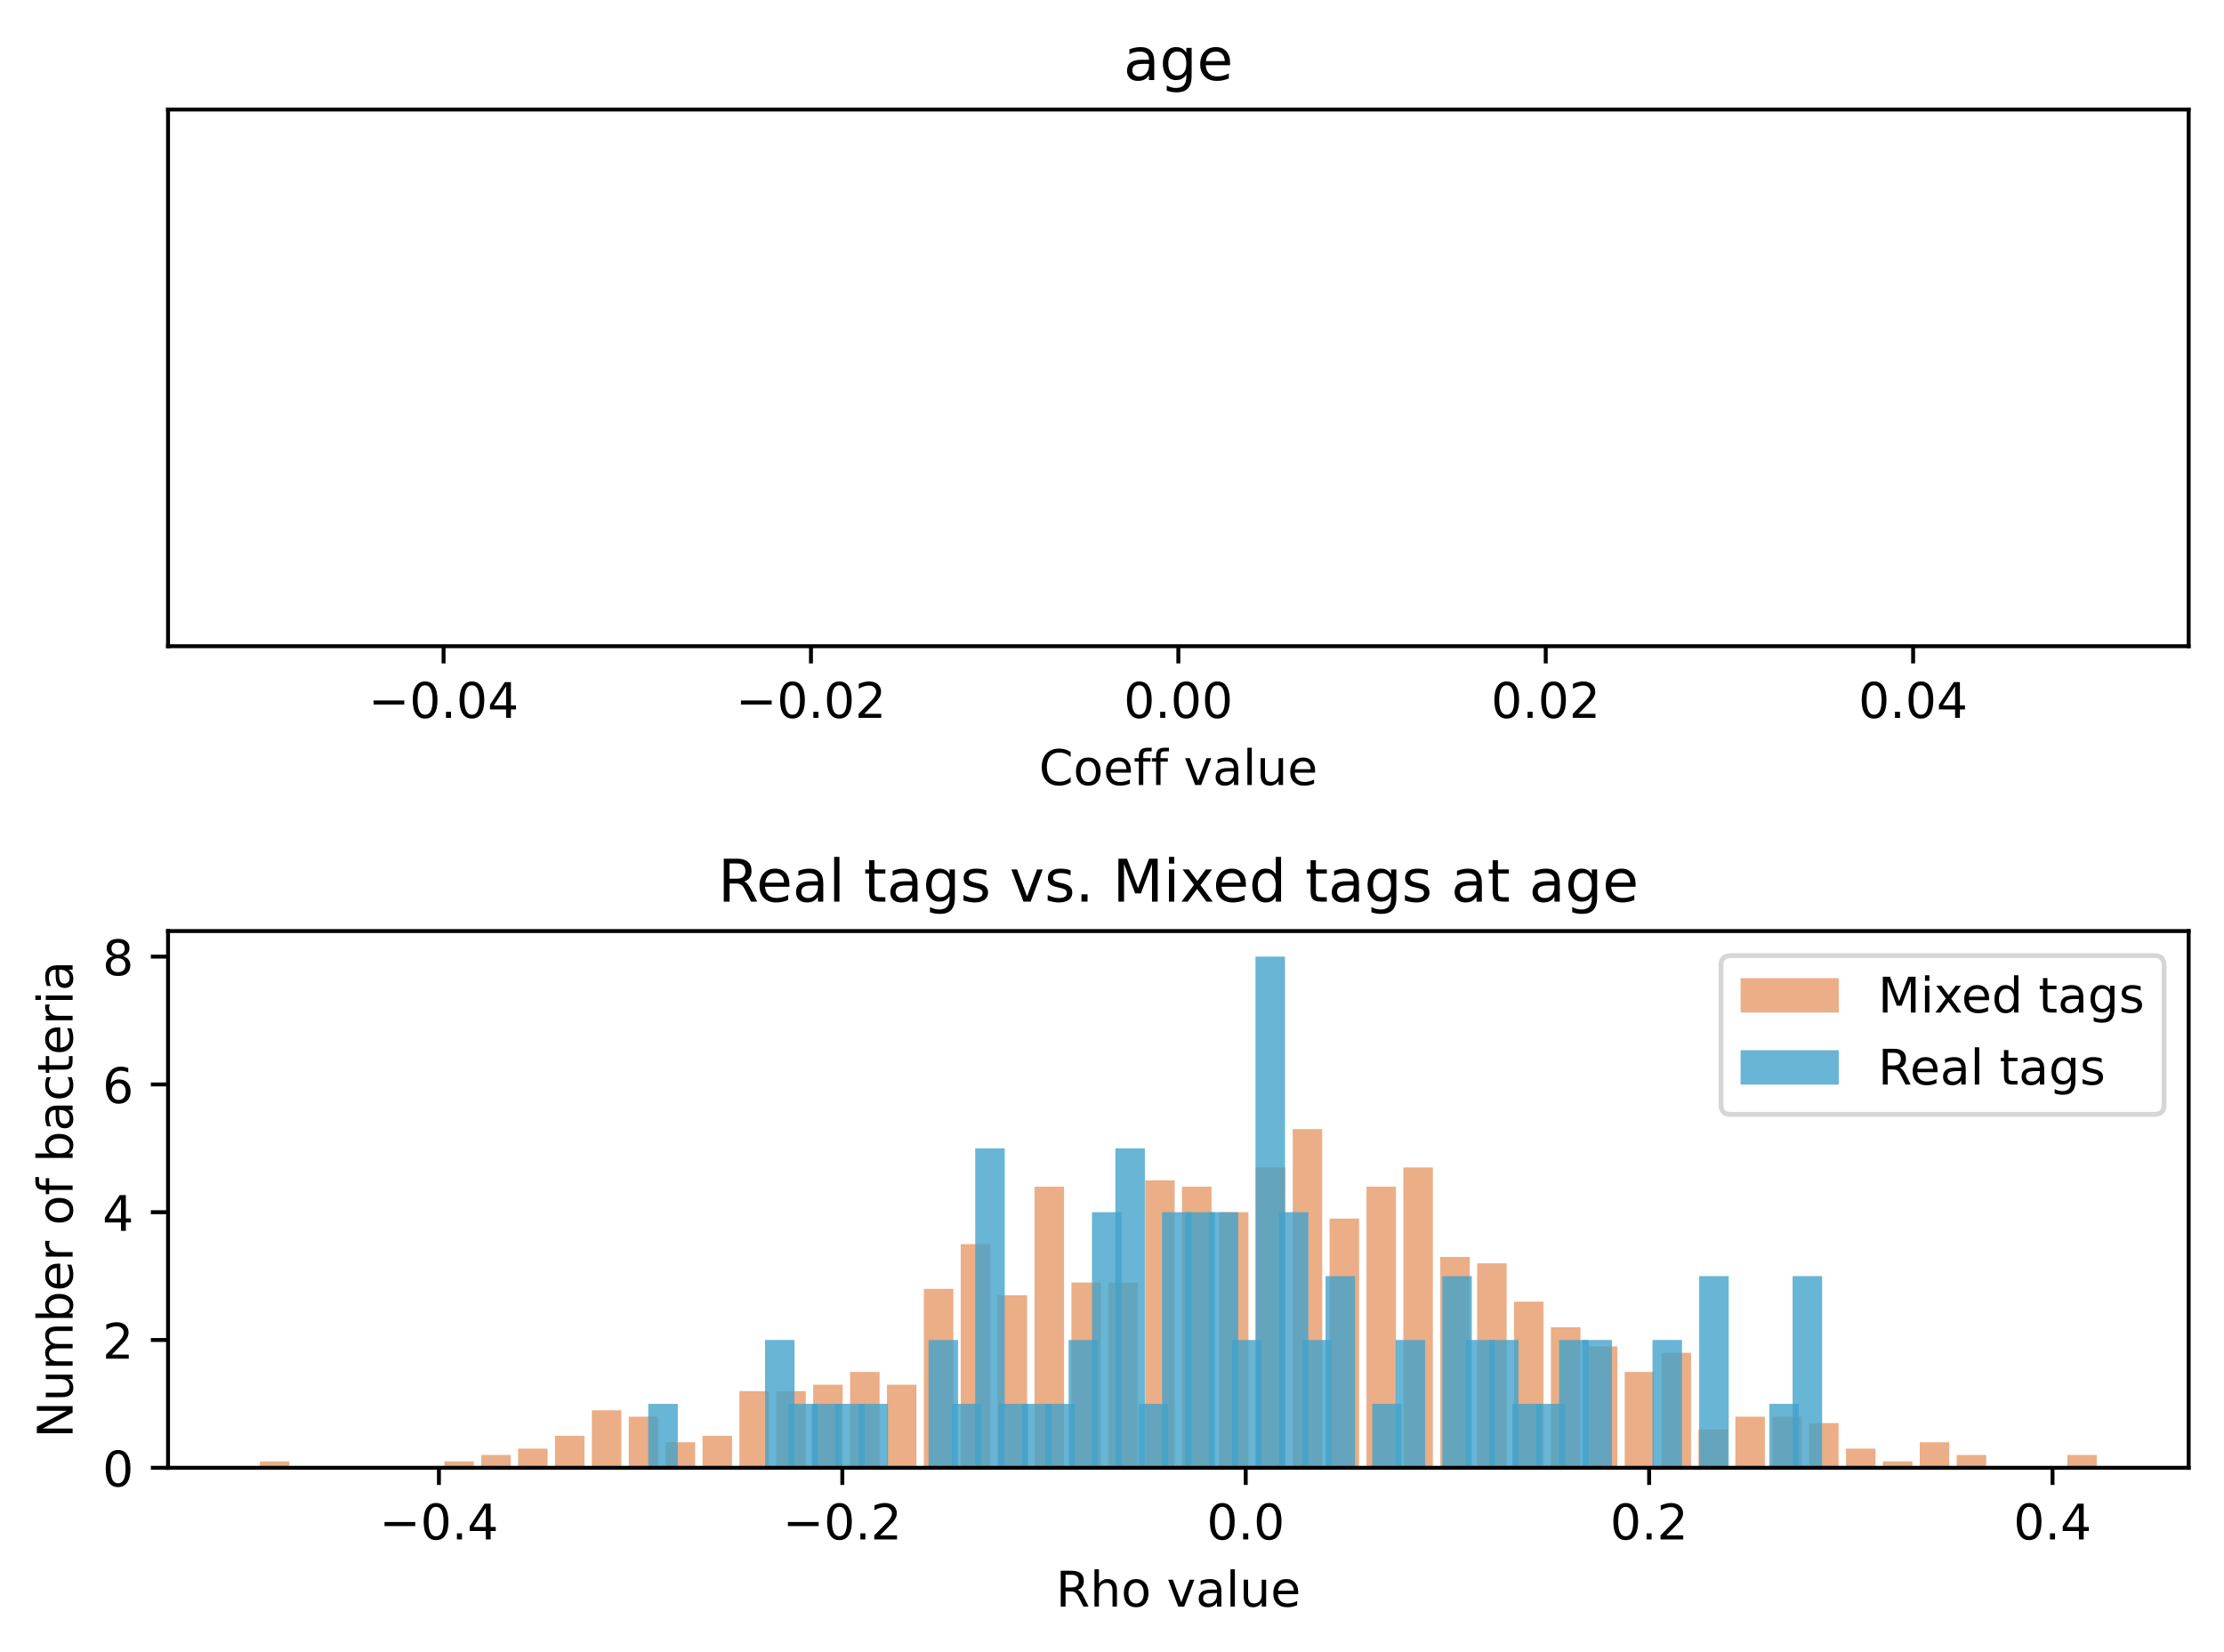 <?xml version="1.0" encoding="utf-8" standalone="no"?>
<!DOCTYPE svg PUBLIC "-//W3C//DTD SVG 1.1//EN"
  "http://www.w3.org/Graphics/SVG/1.1/DTD/svg11.dtd">
<!-- Created with matplotlib (https://matplotlib.org/) -->
<svg height="336.634pt" version="1.1" viewBox="0 0 453.171 336.634" width="453.171pt" xmlns="http://www.w3.org/2000/svg" xmlns:xlink="http://www.w3.org/1999/xlink">
 <defs>
  <style type="text/css">*{stroke-linecap:butt;stroke-linejoin:round;}</style>
 </defs>
 <g id="figure_1">
  <g id="patch_1">
   <path d="M 0 336.634 
L 453.171 336.634 
L 453.171 0 
L 0 0 
z
" style="fill:#ffffff;"/>
  </g>
  <g id="axes_1">
   <g id="patch_2">
    <path d="M 34.241 131.678 
L 445.971 131.678 
L 445.971 22.318 
L 34.241 22.318 
z
" style="fill:#ffffff;"/>
   </g>
   <g id="matplotlib.axis_1">
    <g id="xtick_1">
     <g id="line2d_1">
      <defs>
       <path d="M 0 0 
L 0 3.5 
" id="m4d737db508" style="stroke:#000000;stroke-width:0.8;"/>
      </defs>
      <g>
       <use style="stroke:#000000;stroke-width:0.8;" x="90.386" xlink:href="#m4d737db508" y="131.678"/>
      </g>
     </g>
     <g id="text_1">
      <!-- −0.04 -->
      <g transform="translate(75.063 146.277)scale(0.1 -0.1)">
       <defs>
        <path d="M 10.594 35.5 
L 73.188 35.5 
L 73.188 27.203 
L 10.594 27.203 
z
" id="DejaVuSans-8722"/>
        <path d="M 31.781 66.406 
Q 24.172 66.406 20.328 58.906 
Q 16.5 51.422 16.5 36.375 
Q 16.5 21.391 20.328 13.891 
Q 24.172 6.391 31.781 6.391 
Q 39.453 6.391 43.281 13.891 
Q 47.125 21.391 47.125 36.375 
Q 47.125 51.422 43.281 58.906 
Q 39.453 66.406 31.781 66.406 
z
M 31.781 74.219 
Q 44.047 74.219 50.516 64.516 
Q 56.984 54.828 56.984 36.375 
Q 56.984 17.969 50.516 8.266 
Q 44.047 -1.422 31.781 -1.422 
Q 19.531 -1.422 13.062 8.266 
Q 6.594 17.969 6.594 36.375 
Q 6.594 54.828 13.062 64.516 
Q 19.531 74.219 31.781 74.219 
z
" id="DejaVuSans-48"/>
        <path d="M 10.688 12.406 
L 21 12.406 
L 21 0 
L 10.688 0 
z
" id="DejaVuSans-46"/>
        <path d="M 37.797 64.312 
L 12.891 25.391 
L 37.797 25.391 
z
M 35.203 72.906 
L 47.609 72.906 
L 47.609 25.391 
L 58.016 25.391 
L 58.016 17.188 
L 47.609 17.188 
L 47.609 0 
L 37.797 0 
L 37.797 17.188 
L 4.891 17.188 
L 4.891 26.703 
z
" id="DejaVuSans-52"/>
       </defs>
       <use xlink:href="#DejaVuSans-8722"/>
       <use x="83.789" xlink:href="#DejaVuSans-48"/>
       <use x="147.412" xlink:href="#DejaVuSans-46"/>
       <use x="179.199" xlink:href="#DejaVuSans-48"/>
       <use x="242.822" xlink:href="#DejaVuSans-52"/>
      </g>
     </g>
    </g>
    <g id="xtick_2">
     <g id="line2d_2">
      <g>
       <use style="stroke:#000000;stroke-width:0.8;" x="165.246" xlink:href="#m4d737db508" y="131.678"/>
      </g>
     </g>
     <g id="text_2">
      <!-- −0.02 -->
      <g transform="translate(149.923 146.277)scale(0.1 -0.1)">
       <defs>
        <path d="M 19.188 8.297 
L 53.609 8.297 
L 53.609 0 
L 7.328 0 
L 7.328 8.297 
Q 12.938 14.109 22.625 23.891 
Q 32.328 33.688 34.812 36.531 
Q 39.547 41.844 41.422 45.531 
Q 43.312 49.219 43.312 52.781 
Q 43.312 58.594 39.234 62.25 
Q 35.156 65.922 28.609 65.922 
Q 23.969 65.922 18.812 64.312 
Q 13.672 62.703 7.812 59.422 
L 7.812 69.391 
Q 13.766 71.781 18.938 73 
Q 24.125 74.219 28.422 74.219 
Q 39.75 74.219 46.484 68.547 
Q 53.219 62.891 53.219 53.422 
Q 53.219 48.922 51.531 44.891 
Q 49.859 40.875 45.406 35.406 
Q 44.188 33.984 37.641 27.219 
Q 31.109 20.453 19.188 8.297 
z
" id="DejaVuSans-50"/>
       </defs>
       <use xlink:href="#DejaVuSans-8722"/>
       <use x="83.789" xlink:href="#DejaVuSans-48"/>
       <use x="147.412" xlink:href="#DejaVuSans-46"/>
       <use x="179.199" xlink:href="#DejaVuSans-48"/>
       <use x="242.822" xlink:href="#DejaVuSans-50"/>
      </g>
     </g>
    </g>
    <g id="xtick_3">
     <g id="line2d_3">
      <g>
       <use style="stroke:#000000;stroke-width:0.8;" x="240.106" xlink:href="#m4d737db508" y="131.678"/>
      </g>
     </g>
     <g id="text_3">
      <!-- 0.00 -->
      <g transform="translate(228.973 146.277)scale(0.1 -0.1)">
       <use xlink:href="#DejaVuSans-48"/>
       <use x="63.623" xlink:href="#DejaVuSans-46"/>
       <use x="95.41" xlink:href="#DejaVuSans-48"/>
       <use x="159.033" xlink:href="#DejaVuSans-48"/>
      </g>
     </g>
    </g>
    <g id="xtick_4">
     <g id="line2d_4">
      <g>
       <use style="stroke:#000000;stroke-width:0.8;" x="314.966" xlink:href="#m4d737db508" y="131.678"/>
      </g>
     </g>
     <g id="text_4">
      <!-- 0.02 -->
      <g transform="translate(303.833 146.277)scale(0.1 -0.1)">
       <use xlink:href="#DejaVuSans-48"/>
       <use x="63.623" xlink:href="#DejaVuSans-46"/>
       <use x="95.41" xlink:href="#DejaVuSans-48"/>
       <use x="159.033" xlink:href="#DejaVuSans-50"/>
      </g>
     </g>
    </g>
    <g id="xtick_5">
     <g id="line2d_5">
      <g>
       <use style="stroke:#000000;stroke-width:0.8;" x="389.826" xlink:href="#m4d737db508" y="131.678"/>
      </g>
     </g>
     <g id="text_5">
      <!-- 0.04 -->
      <g transform="translate(378.693 146.277)scale(0.1 -0.1)">
       <use xlink:href="#DejaVuSans-48"/>
       <use x="63.623" xlink:href="#DejaVuSans-46"/>
       <use x="95.41" xlink:href="#DejaVuSans-48"/>
       <use x="159.033" xlink:href="#DejaVuSans-52"/>
      </g>
     </g>
    </g>
    <g id="text_6">
     <!-- Coeff value -->
     <g transform="translate(211.711 159.955)scale(0.1 -0.1)">
      <defs>
       <path d="M 64.406 67.281 
L 64.406 56.891 
Q 59.422 61.531 53.781 63.812 
Q 48.141 66.109 41.797 66.109 
Q 29.297 66.109 22.656 58.469 
Q 16.016 50.828 16.016 36.375 
Q 16.016 21.969 22.656 14.328 
Q 29.297 6.688 41.797 6.688 
Q 48.141 6.688 53.781 8.984 
Q 59.422 11.281 64.406 15.922 
L 64.406 5.609 
Q 59.234 2.094 53.438 0.328 
Q 47.656 -1.422 41.219 -1.422 
Q 24.656 -1.422 15.125 8.703 
Q 5.609 18.844 5.609 36.375 
Q 5.609 53.953 15.125 64.078 
Q 24.656 74.219 41.219 74.219 
Q 47.75 74.219 53.531 72.484 
Q 59.328 70.75 64.406 67.281 
z
" id="DejaVuSans-67"/>
       <path d="M 30.609 48.391 
Q 23.391 48.391 19.188 42.75 
Q 14.984 37.109 14.984 27.297 
Q 14.984 17.484 19.156 11.844 
Q 23.344 6.203 30.609 6.203 
Q 37.797 6.203 41.984 11.859 
Q 46.188 17.531 46.188 27.297 
Q 46.188 37.016 41.984 42.703 
Q 37.797 48.391 30.609 48.391 
z
M 30.609 56 
Q 42.328 56 49.016 48.375 
Q 55.719 40.766 55.719 27.297 
Q 55.719 13.875 49.016 6.219 
Q 42.328 -1.422 30.609 -1.422 
Q 18.844 -1.422 12.172 6.219 
Q 5.516 13.875 5.516 27.297 
Q 5.516 40.766 12.172 48.375 
Q 18.844 56 30.609 56 
z
" id="DejaVuSans-111"/>
       <path d="M 56.203 29.594 
L 56.203 25.203 
L 14.891 25.203 
Q 15.484 15.922 20.484 11.062 
Q 25.484 6.203 34.422 6.203 
Q 39.594 6.203 44.453 7.469 
Q 49.312 8.734 54.109 11.281 
L 54.109 2.781 
Q 49.266 0.734 44.188 -0.344 
Q 39.109 -1.422 33.891 -1.422 
Q 20.797 -1.422 13.156 6.188 
Q 5.516 13.812 5.516 26.812 
Q 5.516 40.234 12.766 48.109 
Q 20.016 56 32.328 56 
Q 43.359 56 49.781 48.891 
Q 56.203 41.797 56.203 29.594 
z
M 47.219 32.234 
Q 47.125 39.594 43.094 43.984 
Q 39.062 48.391 32.422 48.391 
Q 24.906 48.391 20.391 44.141 
Q 15.875 39.891 15.188 32.172 
z
" id="DejaVuSans-101"/>
       <path d="M 37.109 75.984 
L 37.109 68.5 
L 28.516 68.5 
Q 23.688 68.5 21.797 66.547 
Q 19.922 64.594 19.922 59.516 
L 19.922 54.688 
L 34.719 54.688 
L 34.719 47.703 
L 19.922 47.703 
L 19.922 0 
L 10.891 0 
L 10.891 47.703 
L 2.297 47.703 
L 2.297 54.688 
L 10.891 54.688 
L 10.891 58.5 
Q 10.891 67.625 15.141 71.797 
Q 19.391 75.984 28.609 75.984 
z
" id="DejaVuSans-102"/>
       <path id="DejaVuSans-32"/>
       <path d="M 2.984 54.688 
L 12.5 54.688 
L 29.594 8.797 
L 46.688 54.688 
L 56.203 54.688 
L 35.688 0 
L 23.484 0 
z
" id="DejaVuSans-118"/>
       <path d="M 34.281 27.484 
Q 23.391 27.484 19.188 25 
Q 14.984 22.516 14.984 16.5 
Q 14.984 11.719 18.141 8.906 
Q 21.297 6.109 26.703 6.109 
Q 34.188 6.109 38.703 11.406 
Q 43.219 16.703 43.219 25.484 
L 43.219 27.484 
z
M 52.203 31.203 
L 52.203 0 
L 43.219 0 
L 43.219 8.297 
Q 40.141 3.328 35.547 0.953 
Q 30.953 -1.422 24.312 -1.422 
Q 15.922 -1.422 10.953 3.297 
Q 6 8.016 6 15.922 
Q 6 25.141 12.172 29.828 
Q 18.359 34.516 30.609 34.516 
L 43.219 34.516 
L 43.219 35.406 
Q 43.219 41.609 39.141 45 
Q 35.062 48.391 27.688 48.391 
Q 23 48.391 18.547 47.266 
Q 14.109 46.141 10.016 43.891 
L 10.016 52.203 
Q 14.938 54.109 19.578 55.047 
Q 24.219 56 28.609 56 
Q 40.484 56 46.344 49.844 
Q 52.203 43.703 52.203 31.203 
z
" id="DejaVuSans-97"/>
       <path d="M 9.422 75.984 
L 18.406 75.984 
L 18.406 0 
L 9.422 0 
z
" id="DejaVuSans-108"/>
       <path d="M 8.5 21.578 
L 8.5 54.688 
L 17.484 54.688 
L 17.484 21.922 
Q 17.484 14.156 20.5 10.266 
Q 23.531 6.391 29.594 6.391 
Q 36.859 6.391 41.078 11.031 
Q 45.312 15.672 45.312 23.688 
L 45.312 54.688 
L 54.297 54.688 
L 54.297 0 
L 45.312 0 
L 45.312 8.406 
Q 42.047 3.422 37.719 1 
Q 33.406 -1.422 27.688 -1.422 
Q 18.266 -1.422 13.375 4.438 
Q 8.5 10.297 8.5 21.578 
z
M 31.109 56 
z
" id="DejaVuSans-117"/>
      </defs>
      <use xlink:href="#DejaVuSans-67"/>
      <use x="69.824" xlink:href="#DejaVuSans-111"/>
      <use x="131.006" xlink:href="#DejaVuSans-101"/>
      <use x="192.529" xlink:href="#DejaVuSans-102"/>
      <use x="227.734" xlink:href="#DejaVuSans-102"/>
      <use x="262.939" xlink:href="#DejaVuSans-32"/>
      <use x="294.727" xlink:href="#DejaVuSans-118"/>
      <use x="353.906" xlink:href="#DejaVuSans-97"/>
      <use x="415.186" xlink:href="#DejaVuSans-108"/>
      <use x="442.969" xlink:href="#DejaVuSans-117"/>
      <use x="506.348" xlink:href="#DejaVuSans-101"/>
     </g>
    </g>
   </g>
   <g id="matplotlib.axis_2"/>
   <g id="patch_3">
    <path d="M 34.241 131.678 
L 34.241 22.318 
" style="fill:none;stroke:#000000;stroke-linecap:square;stroke-linejoin:miter;stroke-width:0.8;"/>
   </g>
   <g id="patch_4">
    <path d="M 445.971 131.678 
L 445.971 22.318 
" style="fill:none;stroke:#000000;stroke-linecap:square;stroke-linejoin:miter;stroke-width:0.8;"/>
   </g>
   <g id="patch_5">
    <path d="M 34.241 131.678 
L 445.971 131.678 
" style="fill:none;stroke:#000000;stroke-linecap:square;stroke-linejoin:miter;stroke-width:0.8;"/>
   </g>
   <g id="patch_6">
    <path d="M 34.241 22.318 
L 445.971 22.318 
" style="fill:none;stroke:#000000;stroke-linecap:square;stroke-linejoin:miter;stroke-width:0.8;"/>
   </g>
   <g id="text_7">
    <!-- age -->
    <g transform="translate(228.928 16.318)scale(0.12 -0.12)">
     <defs>
      <path d="M 45.406 27.984 
Q 45.406 37.75 41.375 43.109 
Q 37.359 48.484 30.078 48.484 
Q 22.859 48.484 18.828 43.109 
Q 14.797 37.75 14.797 27.984 
Q 14.797 18.266 18.828 12.891 
Q 22.859 7.516 30.078 7.516 
Q 37.359 7.516 41.375 12.891 
Q 45.406 18.266 45.406 27.984 
z
M 54.391 6.781 
Q 54.391 -7.172 48.188 -13.984 
Q 42 -20.797 29.203 -20.797 
Q 24.469 -20.797 20.266 -20.094 
Q 16.062 -19.391 12.109 -17.922 
L 12.109 -9.188 
Q 16.062 -11.328 19.922 -12.344 
Q 23.781 -13.375 27.781 -13.375 
Q 36.625 -13.375 41.016 -8.766 
Q 45.406 -4.156 45.406 5.172 
L 45.406 9.625 
Q 42.625 4.781 38.281 2.391 
Q 33.938 0 27.875 0 
Q 17.828 0 11.672 7.656 
Q 5.516 15.328 5.516 27.984 
Q 5.516 40.672 11.672 48.328 
Q 17.828 56 27.875 56 
Q 33.938 56 38.281 53.609 
Q 42.625 51.219 45.406 46.391 
L 45.406 54.688 
L 54.391 54.688 
z
" id="DejaVuSans-103"/>
     </defs>
     <use xlink:href="#DejaVuSans-97"/>
     <use x="61.279" xlink:href="#DejaVuSans-103"/>
     <use x="124.756" xlink:href="#DejaVuSans-101"/>
    </g>
   </g>
  </g>
  <g id="axes_2">
   <g id="patch_7">
    <path d="M 34.241 299.078 
L 445.971 299.078 
L 445.971 189.718 
L 34.241 189.718 
z
" style="fill:#ffffff;"/>
   </g>
   <g id="patch_8">
    <path clip-path="url(#p96676f0161)" d="M 52.956 299.078 
L 58.968 299.078 
L 58.968 297.776 
L 52.956 297.776 
z
" style="fill:#d95f0e;opacity:0.5;"/>
   </g>
   <g id="patch_9">
    <path clip-path="url(#p96676f0161)" d="M 60.472 299.078 
L 66.485 299.078 
L 66.485 299.078 
L 60.472 299.078 
z
" style="fill:#d95f0e;opacity:0.5;"/>
   </g>
   <g id="patch_10">
    <path clip-path="url(#p96676f0161)" d="M 67.988 299.078 
L 74.001 299.078 
L 74.001 299.078 
L 67.988 299.078 
z
" style="fill:#d95f0e;opacity:0.5;"/>
   </g>
   <g id="patch_11">
    <path clip-path="url(#p96676f0161)" d="M 75.504 299.078 
L 81.517 299.078 
L 81.517 299.078 
L 75.504 299.078 
z
" style="fill:#d95f0e;opacity:0.5;"/>
   </g>
   <g id="patch_12">
    <path clip-path="url(#p96676f0161)" d="M 83.02 299.078 
L 89.033 299.078 
L 89.033 299.078 
L 83.02 299.078 
z
" style="fill:#d95f0e;opacity:0.5;"/>
   </g>
   <g id="patch_13">
    <path clip-path="url(#p96676f0161)" d="M 90.536 299.078 
L 96.549 299.078 
L 96.549 297.776 
L 90.536 297.776 
z
" style="fill:#d95f0e;opacity:0.5;"/>
   </g>
   <g id="patch_14">
    <path clip-path="url(#p96676f0161)" d="M 98.052 299.078 
L 104.065 299.078 
L 104.065 296.474 
L 98.052 296.474 
z
" style="fill:#d95f0e;opacity:0.5;"/>
   </g>
   <g id="patch_15">
    <path clip-path="url(#p96676f0161)" d="M 105.568 299.078 
L 111.581 299.078 
L 111.581 295.172 
L 105.568 295.172 
z
" style="fill:#d95f0e;opacity:0.5;"/>
   </g>
   <g id="patch_16">
    <path clip-path="url(#p96676f0161)" d="M 113.084 299.078 
L 119.097 299.078 
L 119.097 292.569 
L 113.084 292.569 
z
" style="fill:#d95f0e;opacity:0.5;"/>
   </g>
   <g id="patch_17">
    <path clip-path="url(#p96676f0161)" d="M 120.6 299.078 
L 126.613 299.078 
L 126.613 287.361 
L 120.6 287.361 
z
" style="fill:#d95f0e;opacity:0.5;"/>
   </g>
   <g id="patch_18">
    <path clip-path="url(#p96676f0161)" d="M 128.116 299.078 
L 134.129 299.078 
L 134.129 288.663 
L 128.116 288.663 
z
" style="fill:#d95f0e;opacity:0.5;"/>
   </g>
   <g id="patch_19">
    <path clip-path="url(#p96676f0161)" d="M 135.632 299.078 
L 141.645 299.078 
L 141.645 293.871 
L 135.632 293.871 
z
" style="fill:#d95f0e;opacity:0.5;"/>
   </g>
   <g id="patch_20">
    <path clip-path="url(#p96676f0161)" d="M 143.148 299.078 
L 149.161 299.078 
L 149.161 292.569 
L 143.148 292.569 
z
" style="fill:#d95f0e;opacity:0.5;"/>
   </g>
   <g id="patch_21">
    <path clip-path="url(#p96676f0161)" d="M 150.664 299.078 
L 156.677 299.078 
L 156.677 283.455 
L 150.664 283.455 
z
" style="fill:#d95f0e;opacity:0.5;"/>
   </g>
   <g id="patch_22">
    <path clip-path="url(#p96676f0161)" d="M 158.181 299.078 
L 164.193 299.078 
L 164.193 283.455 
L 158.181 283.455 
z
" style="fill:#d95f0e;opacity:0.5;"/>
   </g>
   <g id="patch_23">
    <path clip-path="url(#p96676f0161)" d="M 165.697 299.078 
L 171.709 299.078 
L 171.709 282.153 
L 165.697 282.153 
z
" style="fill:#d95f0e;opacity:0.5;"/>
   </g>
   <g id="patch_24">
    <path clip-path="url(#p96676f0161)" d="M 173.213 299.078 
L 179.226 299.078 
L 179.226 279.55 
L 173.213 279.55 
z
" style="fill:#d95f0e;opacity:0.5;"/>
   </g>
   <g id="patch_25">
    <path clip-path="url(#p96676f0161)" d="M 180.729 299.078 
L 186.742 299.078 
L 186.742 282.153 
L 180.729 282.153 
z
" style="fill:#d95f0e;opacity:0.5;"/>
   </g>
   <g id="patch_26">
    <path clip-path="url(#p96676f0161)" d="M 188.245 299.078 
L 194.258 299.078 
L 194.258 262.625 
L 188.245 262.625 
z
" style="fill:#d95f0e;opacity:0.5;"/>
   </g>
   <g id="patch_27">
    <path clip-path="url(#p96676f0161)" d="M 195.761 299.078 
L 201.774 299.078 
L 201.774 253.511 
L 195.761 253.511 
z
" style="fill:#d95f0e;opacity:0.5;"/>
   </g>
   <g id="patch_28">
    <path clip-path="url(#p96676f0161)" d="M 203.277 299.078 
L 209.29 299.078 
L 209.29 263.927 
L 203.277 263.927 
z
" style="fill:#d95f0e;opacity:0.5;"/>
   </g>
   <g id="patch_29">
    <path clip-path="url(#p96676f0161)" d="M 210.793 299.078 
L 216.806 299.078 
L 216.806 241.794 
L 210.793 241.794 
z
" style="fill:#d95f0e;opacity:0.5;"/>
   </g>
   <g id="patch_30">
    <path clip-path="url(#p96676f0161)" d="M 218.309 299.078 
L 224.322 299.078 
L 224.322 261.323 
L 218.309 261.323 
z
" style="fill:#d95f0e;opacity:0.5;"/>
   </g>
   <g id="patch_31">
    <path clip-path="url(#p96676f0161)" d="M 225.825 299.078 
L 231.838 299.078 
L 231.838 261.323 
L 225.825 261.323 
z
" style="fill:#d95f0e;opacity:0.5;"/>
   </g>
   <g id="patch_32">
    <path clip-path="url(#p96676f0161)" d="M 233.341 299.078 
L 239.354 299.078 
L 239.354 240.492 
L 233.341 240.492 
z
" style="fill:#d95f0e;opacity:0.5;"/>
   </g>
   <g id="patch_33">
    <path clip-path="url(#p96676f0161)" d="M 240.857 299.078 
L 246.87 299.078 
L 246.87 241.794 
L 240.857 241.794 
z
" style="fill:#d95f0e;opacity:0.5;"/>
   </g>
   <g id="patch_34">
    <path clip-path="url(#p96676f0161)" d="M 248.373 299.078 
L 254.386 299.078 
L 254.386 247.002 
L 248.373 247.002 
z
" style="fill:#d95f0e;opacity:0.5;"/>
   </g>
   <g id="patch_35">
    <path clip-path="url(#p96676f0161)" d="M 255.889 299.078 
L 261.902 299.078 
L 261.902 237.889 
L 255.889 237.889 
z
" style="fill:#d95f0e;opacity:0.5;"/>
   </g>
   <g id="patch_36">
    <path clip-path="url(#p96676f0161)" d="M 263.405 299.078 
L 269.418 299.078 
L 269.418 230.077 
L 263.405 230.077 
z
" style="fill:#d95f0e;opacity:0.5;"/>
   </g>
   <g id="patch_37">
    <path clip-path="url(#p96676f0161)" d="M 270.921 299.078 
L 276.934 299.078 
L 276.934 248.304 
L 270.921 248.304 
z
" style="fill:#d95f0e;opacity:0.5;"/>
   </g>
   <g id="patch_38">
    <path clip-path="url(#p96676f0161)" d="M 278.438 299.078 
L 284.45 299.078 
L 284.45 241.794 
L 278.438 241.794 
z
" style="fill:#d95f0e;opacity:0.5;"/>
   </g>
   <g id="patch_39">
    <path clip-path="url(#p96676f0161)" d="M 285.954 299.078 
L 291.966 299.078 
L 291.966 237.889 
L 285.954 237.889 
z
" style="fill:#d95f0e;opacity:0.5;"/>
   </g>
   <g id="patch_40">
    <path clip-path="url(#p96676f0161)" d="M 293.47 299.078 
L 299.483 299.078 
L 299.483 256.115 
L 293.47 256.115 
z
" style="fill:#d95f0e;opacity:0.5;"/>
   </g>
   <g id="patch_41">
    <path clip-path="url(#p96676f0161)" d="M 300.986 299.078 
L 306.999 299.078 
L 306.999 257.417 
L 300.986 257.417 
z
" style="fill:#d95f0e;opacity:0.5;"/>
   </g>
   <g id="patch_42">
    <path clip-path="url(#p96676f0161)" d="M 308.502 299.078 
L 314.515 299.078 
L 314.515 265.229 
L 308.502 265.229 
z
" style="fill:#d95f0e;opacity:0.5;"/>
   </g>
   <g id="patch_43">
    <path clip-path="url(#p96676f0161)" d="M 316.018 299.078 
L 322.031 299.078 
L 322.031 270.436 
L 316.018 270.436 
z
" style="fill:#d95f0e;opacity:0.5;"/>
   </g>
   <g id="patch_44">
    <path clip-path="url(#p96676f0161)" d="M 323.534 299.078 
L 329.547 299.078 
L 329.547 274.342 
L 323.534 274.342 
z
" style="fill:#d95f0e;opacity:0.5;"/>
   </g>
   <g id="patch_45">
    <path clip-path="url(#p96676f0161)" d="M 331.05 299.078 
L 337.063 299.078 
L 337.063 279.55 
L 331.05 279.55 
z
" style="fill:#d95f0e;opacity:0.5;"/>
   </g>
   <g id="patch_46">
    <path clip-path="url(#p96676f0161)" d="M 338.566 299.078 
L 344.579 299.078 
L 344.579 275.644 
L 338.566 275.644 
z
" style="fill:#d95f0e;opacity:0.5;"/>
   </g>
   <g id="patch_47">
    <path clip-path="url(#p96676f0161)" d="M 346.082 299.078 
L 352.095 299.078 
L 352.095 291.267 
L 346.082 291.267 
z
" style="fill:#d95f0e;opacity:0.5;"/>
   </g>
   <g id="patch_48">
    <path clip-path="url(#p96676f0161)" d="M 353.598 299.078 
L 359.611 299.078 
L 359.611 288.663 
L 353.598 288.663 
z
" style="fill:#d95f0e;opacity:0.5;"/>
   </g>
   <g id="patch_49">
    <path clip-path="url(#p96676f0161)" d="M 361.114 299.078 
L 367.127 299.078 
L 367.127 288.663 
L 361.114 288.663 
z
" style="fill:#d95f0e;opacity:0.5;"/>
   </g>
   <g id="patch_50">
    <path clip-path="url(#p96676f0161)" d="M 368.63 299.078 
L 374.643 299.078 
L 374.643 289.965 
L 368.63 289.965 
z
" style="fill:#d95f0e;opacity:0.5;"/>
   </g>
   <g id="patch_51">
    <path clip-path="url(#p96676f0161)" d="M 376.146 299.078 
L 382.159 299.078 
L 382.159 295.172 
L 376.146 295.172 
z
" style="fill:#d95f0e;opacity:0.5;"/>
   </g>
   <g id="patch_52">
    <path clip-path="url(#p96676f0161)" d="M 383.662 299.078 
L 389.675 299.078 
L 389.675 297.776 
L 383.662 297.776 
z
" style="fill:#d95f0e;opacity:0.5;"/>
   </g>
   <g id="patch_53">
    <path clip-path="url(#p96676f0161)" d="M 391.179 299.078 
L 397.191 299.078 
L 397.191 293.871 
L 391.179 293.871 
z
" style="fill:#d95f0e;opacity:0.5;"/>
   </g>
   <g id="patch_54">
    <path clip-path="url(#p96676f0161)" d="M 398.695 299.078 
L 404.707 299.078 
L 404.707 296.474 
L 398.695 296.474 
z
" style="fill:#d95f0e;opacity:0.5;"/>
   </g>
   <g id="patch_55">
    <path clip-path="url(#p96676f0161)" d="M 406.211 299.078 
L 412.223 299.078 
L 412.223 299.078 
L 406.211 299.078 
z
" style="fill:#d95f0e;opacity:0.5;"/>
   </g>
   <g id="patch_56">
    <path clip-path="url(#p96676f0161)" d="M 413.727 299.078 
L 419.74 299.078 
L 419.74 299.078 
L 413.727 299.078 
z
" style="fill:#d95f0e;opacity:0.5;"/>
   </g>
   <g id="patch_57">
    <path clip-path="url(#p96676f0161)" d="M 421.243 299.078 
L 427.256 299.078 
L 427.256 296.474 
L 421.243 296.474 
z
" style="fill:#d95f0e;opacity:0.5;"/>
   </g>
   <g id="patch_58">
    <path clip-path="url(#p96676f0161)" d="M 132.096 299.078 
L 138.108 299.078 
L 138.108 286.059 
L 132.096 286.059 
z
" style="fill:#43a2ca;opacity:0.8;"/>
   </g>
   <g id="patch_59">
    <path clip-path="url(#p96676f0161)" d="M 136.854 299.078 
L 142.867 299.078 
L 142.867 299.078 
L 136.854 299.078 
z
" style="fill:#43a2ca;opacity:0.8;"/>
   </g>
   <g id="patch_60">
    <path clip-path="url(#p96676f0161)" d="M 141.613 299.078 
L 147.626 299.078 
L 147.626 299.078 
L 141.613 299.078 
z
" style="fill:#43a2ca;opacity:0.8;"/>
   </g>
   <g id="patch_61">
    <path clip-path="url(#p96676f0161)" d="M 146.372 299.078 
L 152.384 299.078 
L 152.384 299.078 
L 146.372 299.078 
z
" style="fill:#43a2ca;opacity:0.8;"/>
   </g>
   <g id="patch_62">
    <path clip-path="url(#p96676f0161)" d="M 151.13 299.078 
L 157.143 299.078 
L 157.143 299.078 
L 151.13 299.078 
z
" style="fill:#43a2ca;opacity:0.8;"/>
   </g>
   <g id="patch_63">
    <path clip-path="url(#p96676f0161)" d="M 155.889 299.078 
L 161.902 299.078 
L 161.902 273.04 
L 155.889 273.04 
z
" style="fill:#43a2ca;opacity:0.8;"/>
   </g>
   <g id="patch_64">
    <path clip-path="url(#p96676f0161)" d="M 160.648 299.078 
L 166.66 299.078 
L 166.66 286.059 
L 160.648 286.059 
z
" style="fill:#43a2ca;opacity:0.8;"/>
   </g>
   <g id="patch_65">
    <path clip-path="url(#p96676f0161)" d="M 165.406 299.078 
L 171.419 299.078 
L 171.419 286.059 
L 165.406 286.059 
z
" style="fill:#43a2ca;opacity:0.8;"/>
   </g>
   <g id="patch_66">
    <path clip-path="url(#p96676f0161)" d="M 170.165 299.078 
L 176.178 299.078 
L 176.178 286.059 
L 170.165 286.059 
z
" style="fill:#43a2ca;opacity:0.8;"/>
   </g>
   <g id="patch_67">
    <path clip-path="url(#p96676f0161)" d="M 174.924 299.078 
L 180.936 299.078 
L 180.936 286.059 
L 174.924 286.059 
z
" style="fill:#43a2ca;opacity:0.8;"/>
   </g>
   <g id="patch_68">
    <path clip-path="url(#p96676f0161)" d="M 179.682 299.078 
L 185.695 299.078 
L 185.695 299.078 
L 179.682 299.078 
z
" style="fill:#43a2ca;opacity:0.8;"/>
   </g>
   <g id="patch_69">
    <path clip-path="url(#p96676f0161)" d="M 184.441 299.078 
L 190.454 299.078 
L 190.454 299.078 
L 184.441 299.078 
z
" style="fill:#43a2ca;opacity:0.8;"/>
   </g>
   <g id="patch_70">
    <path clip-path="url(#p96676f0161)" d="M 189.2 299.078 
L 195.212 299.078 
L 195.212 273.04 
L 189.2 273.04 
z
" style="fill:#43a2ca;opacity:0.8;"/>
   </g>
   <g id="patch_71">
    <path clip-path="url(#p96676f0161)" d="M 193.958 299.078 
L 199.971 299.078 
L 199.971 286.059 
L 193.958 286.059 
z
" style="fill:#43a2ca;opacity:0.8;"/>
   </g>
   <g id="patch_72">
    <path clip-path="url(#p96676f0161)" d="M 198.717 299.078 
L 204.73 299.078 
L 204.73 233.983 
L 198.717 233.983 
z
" style="fill:#43a2ca;opacity:0.8;"/>
   </g>
   <g id="patch_73">
    <path clip-path="url(#p96676f0161)" d="M 203.476 299.078 
L 209.489 299.078 
L 209.489 286.059 
L 203.476 286.059 
z
" style="fill:#43a2ca;opacity:0.8;"/>
   </g>
   <g id="patch_74">
    <path clip-path="url(#p96676f0161)" d="M 208.234 299.078 
L 214.247 299.078 
L 214.247 286.059 
L 208.234 286.059 
z
" style="fill:#43a2ca;opacity:0.8;"/>
   </g>
   <g id="patch_75">
    <path clip-path="url(#p96676f0161)" d="M 212.993 299.078 
L 219.006 299.078 
L 219.006 286.059 
L 212.993 286.059 
z
" style="fill:#43a2ca;opacity:0.8;"/>
   </g>
   <g id="patch_76">
    <path clip-path="url(#p96676f0161)" d="M 217.752 299.078 
L 223.765 299.078 
L 223.765 273.04 
L 217.752 273.04 
z
" style="fill:#43a2ca;opacity:0.8;"/>
   </g>
   <g id="patch_77">
    <path clip-path="url(#p96676f0161)" d="M 222.51 299.078 
L 228.523 299.078 
L 228.523 247.002 
L 222.51 247.002 
z
" style="fill:#43a2ca;opacity:0.8;"/>
   </g>
   <g id="patch_78">
    <path clip-path="url(#p96676f0161)" d="M 227.269 299.078 
L 233.282 299.078 
L 233.282 233.983 
L 227.269 233.983 
z
" style="fill:#43a2ca;opacity:0.8;"/>
   </g>
   <g id="patch_79">
    <path clip-path="url(#p96676f0161)" d="M 232.028 299.078 
L 238.041 299.078 
L 238.041 286.059 
L 232.028 286.059 
z
" style="fill:#43a2ca;opacity:0.8;"/>
   </g>
   <g id="patch_80">
    <path clip-path="url(#p96676f0161)" d="M 236.786 299.078 
L 242.799 299.078 
L 242.799 247.002 
L 236.786 247.002 
z
" style="fill:#43a2ca;opacity:0.8;"/>
   </g>
   <g id="patch_81">
    <path clip-path="url(#p96676f0161)" d="M 241.545 299.078 
L 247.558 299.078 
L 247.558 247.002 
L 241.545 247.002 
z
" style="fill:#43a2ca;opacity:0.8;"/>
   </g>
   <g id="patch_82">
    <path clip-path="url(#p96676f0161)" d="M 246.304 299.078 
L 252.317 299.078 
L 252.317 247.002 
L 246.304 247.002 
z
" style="fill:#43a2ca;opacity:0.8;"/>
   </g>
   <g id="patch_83">
    <path clip-path="url(#p96676f0161)" d="M 251.062 299.078 
L 257.075 299.078 
L 257.075 273.04 
L 251.062 273.04 
z
" style="fill:#43a2ca;opacity:0.8;"/>
   </g>
   <g id="patch_84">
    <path clip-path="url(#p96676f0161)" d="M 255.821 299.078 
L 261.834 299.078 
L 261.834 194.926 
L 255.821 194.926 
z
" style="fill:#43a2ca;opacity:0.8;"/>
   </g>
   <g id="patch_85">
    <path clip-path="url(#p96676f0161)" d="M 260.58 299.078 
L 266.593 299.078 
L 266.593 247.002 
L 260.58 247.002 
z
" style="fill:#43a2ca;opacity:0.8;"/>
   </g>
   <g id="patch_86">
    <path clip-path="url(#p96676f0161)" d="M 265.338 299.078 
L 271.351 299.078 
L 271.351 273.04 
L 265.338 273.04 
z
" style="fill:#43a2ca;opacity:0.8;"/>
   </g>
   <g id="patch_87">
    <path clip-path="url(#p96676f0161)" d="M 270.097 299.078 
L 276.11 299.078 
L 276.11 260.021 
L 270.097 260.021 
z
" style="fill:#43a2ca;opacity:0.8;"/>
   </g>
   <g id="patch_88">
    <path clip-path="url(#p96676f0161)" d="M 274.856 299.078 
L 280.869 299.078 
L 280.869 299.078 
L 274.856 299.078 
z
" style="fill:#43a2ca;opacity:0.8;"/>
   </g>
   <g id="patch_89">
    <path clip-path="url(#p96676f0161)" d="M 279.614 299.078 
L 285.627 299.078 
L 285.627 286.059 
L 279.614 286.059 
z
" style="fill:#43a2ca;opacity:0.8;"/>
   </g>
   <g id="patch_90">
    <path clip-path="url(#p96676f0161)" d="M 284.373 299.078 
L 290.386 299.078 
L 290.386 273.04 
L 284.373 273.04 
z
" style="fill:#43a2ca;opacity:0.8;"/>
   </g>
   <g id="patch_91">
    <path clip-path="url(#p96676f0161)" d="M 289.132 299.078 
L 295.145 299.078 
L 295.145 299.078 
L 289.132 299.078 
z
" style="fill:#43a2ca;opacity:0.8;"/>
   </g>
   <g id="patch_92">
    <path clip-path="url(#p96676f0161)" d="M 293.89 299.078 
L 299.903 299.078 
L 299.903 260.021 
L 293.89 260.021 
z
" style="fill:#43a2ca;opacity:0.8;"/>
   </g>
   <g id="patch_93">
    <path clip-path="url(#p96676f0161)" d="M 298.649 299.078 
L 304.662 299.078 
L 304.662 273.04 
L 298.649 273.04 
z
" style="fill:#43a2ca;opacity:0.8;"/>
   </g>
   <g id="patch_94">
    <path clip-path="url(#p96676f0161)" d="M 303.408 299.078 
L 309.421 299.078 
L 309.421 273.04 
L 303.408 273.04 
z
" style="fill:#43a2ca;opacity:0.8;"/>
   </g>
   <g id="patch_95">
    <path clip-path="url(#p96676f0161)" d="M 308.166 299.078 
L 314.179 299.078 
L 314.179 286.059 
L 308.166 286.059 
z
" style="fill:#43a2ca;opacity:0.8;"/>
   </g>
   <g id="patch_96">
    <path clip-path="url(#p96676f0161)" d="M 312.925 299.078 
L 318.938 299.078 
L 318.938 286.059 
L 312.925 286.059 
z
" style="fill:#43a2ca;opacity:0.8;"/>
   </g>
   <g id="patch_97">
    <path clip-path="url(#p96676f0161)" d="M 317.684 299.078 
L 323.697 299.078 
L 323.697 273.04 
L 317.684 273.04 
z
" style="fill:#43a2ca;opacity:0.8;"/>
   </g>
   <g id="patch_98">
    <path clip-path="url(#p96676f0161)" d="M 322.442 299.078 
L 328.455 299.078 
L 328.455 273.04 
L 322.442 273.04 
z
" style="fill:#43a2ca;opacity:0.8;"/>
   </g>
   <g id="patch_99">
    <path clip-path="url(#p96676f0161)" d="M 327.201 299.078 
L 333.214 299.078 
L 333.214 299.078 
L 327.201 299.078 
z
" style="fill:#43a2ca;opacity:0.8;"/>
   </g>
   <g id="patch_100">
    <path clip-path="url(#p96676f0161)" d="M 331.96 299.078 
L 337.973 299.078 
L 337.973 299.078 
L 331.96 299.078 
z
" style="fill:#43a2ca;opacity:0.8;"/>
   </g>
   <g id="patch_101">
    <path clip-path="url(#p96676f0161)" d="M 336.718 299.078 
L 342.731 299.078 
L 342.731 273.04 
L 336.718 273.04 
z
" style="fill:#43a2ca;opacity:0.8;"/>
   </g>
   <g id="patch_102">
    <path clip-path="url(#p96676f0161)" d="M 341.477 299.078 
L 347.49 299.078 
L 347.49 299.078 
L 341.477 299.078 
z
" style="fill:#43a2ca;opacity:0.8;"/>
   </g>
   <g id="patch_103">
    <path clip-path="url(#p96676f0161)" d="M 346.236 299.078 
L 352.249 299.078 
L 352.249 260.021 
L 346.236 260.021 
z
" style="fill:#43a2ca;opacity:0.8;"/>
   </g>
   <g id="patch_104">
    <path clip-path="url(#p96676f0161)" d="M 350.994 299.078 
L 357.007 299.078 
L 357.007 299.078 
L 350.994 299.078 
z
" style="fill:#43a2ca;opacity:0.8;"/>
   </g>
   <g id="patch_105">
    <path clip-path="url(#p96676f0161)" d="M 355.753 299.078 
L 361.766 299.078 
L 361.766 299.078 
L 355.753 299.078 
z
" style="fill:#43a2ca;opacity:0.8;"/>
   </g>
   <g id="patch_106">
    <path clip-path="url(#p96676f0161)" d="M 360.512 299.078 
L 366.525 299.078 
L 366.525 286.059 
L 360.512 286.059 
z
" style="fill:#43a2ca;opacity:0.8;"/>
   </g>
   <g id="patch_107">
    <path clip-path="url(#p96676f0161)" d="M 365.27 299.078 
L 371.283 299.078 
L 371.283 260.021 
L 365.27 260.021 
z
" style="fill:#43a2ca;opacity:0.8;"/>
   </g>
   <g id="matplotlib.axis_3">
    <g id="xtick_6">
     <g id="line2d_6">
      <g>
       <use style="stroke:#000000;stroke-width:0.8;" x="89.436" xlink:href="#m4d737db508" y="299.078"/>
      </g>
     </g>
     <g id="text_8">
      <!-- −0.4 -->
      <g transform="translate(77.294 313.677)scale(0.1 -0.1)">
       <use xlink:href="#DejaVuSans-8722"/>
       <use x="83.789" xlink:href="#DejaVuSans-48"/>
       <use x="147.412" xlink:href="#DejaVuSans-46"/>
       <use x="179.199" xlink:href="#DejaVuSans-52"/>
      </g>
     </g>
    </g>
    <g id="xtick_7">
     <g id="line2d_7">
      <g>
       <use style="stroke:#000000;stroke-width:0.8;" x="171.635" xlink:href="#m4d737db508" y="299.078"/>
      </g>
     </g>
     <g id="text_9">
      <!-- −0.2 -->
      <g transform="translate(159.494 313.677)scale(0.1 -0.1)">
       <use xlink:href="#DejaVuSans-8722"/>
       <use x="83.789" xlink:href="#DejaVuSans-48"/>
       <use x="147.412" xlink:href="#DejaVuSans-46"/>
       <use x="179.199" xlink:href="#DejaVuSans-50"/>
      </g>
     </g>
    </g>
    <g id="xtick_8">
     <g id="line2d_8">
      <g>
       <use style="stroke:#000000;stroke-width:0.8;" x="253.834" xlink:href="#m4d737db508" y="299.078"/>
      </g>
     </g>
     <g id="text_10">
      <!-- 0.0 -->
      <g transform="translate(245.883 313.677)scale(0.1 -0.1)">
       <use xlink:href="#DejaVuSans-48"/>
       <use x="63.623" xlink:href="#DejaVuSans-46"/>
       <use x="95.41" xlink:href="#DejaVuSans-48"/>
      </g>
     </g>
    </g>
    <g id="xtick_9">
     <g id="line2d_9">
      <g>
       <use style="stroke:#000000;stroke-width:0.8;" x="336.034" xlink:href="#m4d737db508" y="299.078"/>
      </g>
     </g>
     <g id="text_11">
      <!-- 0.2 -->
      <g transform="translate(328.082 313.677)scale(0.1 -0.1)">
       <use xlink:href="#DejaVuSans-48"/>
       <use x="63.623" xlink:href="#DejaVuSans-46"/>
       <use x="95.41" xlink:href="#DejaVuSans-50"/>
      </g>
     </g>
    </g>
    <g id="xtick_10">
     <g id="line2d_10">
      <g>
       <use style="stroke:#000000;stroke-width:0.8;" x="418.233" xlink:href="#m4d737db508" y="299.078"/>
      </g>
     </g>
     <g id="text_12">
      <!-- 0.4 -->
      <g transform="translate(410.281 313.677)scale(0.1 -0.1)">
       <use xlink:href="#DejaVuSans-48"/>
       <use x="63.623" xlink:href="#DejaVuSans-46"/>
       <use x="95.41" xlink:href="#DejaVuSans-52"/>
      </g>
     </g>
    </g>
    <g id="text_13">
     <!-- Rho value -->
     <g transform="translate(215.156 327.355)scale(0.1 -0.1)">
      <defs>
       <path d="M 44.391 34.188 
Q 47.562 33.109 50.562 29.594 
Q 53.562 26.078 56.594 19.922 
L 66.609 0 
L 56 0 
L 46.688 18.703 
Q 43.062 26.031 39.672 28.422 
Q 36.281 30.812 30.422 30.812 
L 19.672 30.812 
L 19.672 0 
L 9.812 0 
L 9.812 72.906 
L 32.078 72.906 
Q 44.578 72.906 50.734 67.672 
Q 56.891 62.453 56.891 51.906 
Q 56.891 45.016 53.688 40.469 
Q 50.484 35.938 44.391 34.188 
z
M 19.672 64.797 
L 19.672 38.922 
L 32.078 38.922 
Q 39.203 38.922 42.844 42.219 
Q 46.484 45.516 46.484 51.906 
Q 46.484 58.297 42.844 61.547 
Q 39.203 64.797 32.078 64.797 
z
" id="DejaVuSans-82"/>
       <path d="M 54.891 33.016 
L 54.891 0 
L 45.906 0 
L 45.906 32.719 
Q 45.906 40.484 42.875 44.328 
Q 39.844 48.188 33.797 48.188 
Q 26.516 48.188 22.312 43.547 
Q 18.109 38.922 18.109 30.906 
L 18.109 0 
L 9.078 0 
L 9.078 75.984 
L 18.109 75.984 
L 18.109 46.188 
Q 21.344 51.125 25.703 53.562 
Q 30.078 56 35.797 56 
Q 45.219 56 50.047 50.172 
Q 54.891 44.344 54.891 33.016 
z
" id="DejaVuSans-104"/>
      </defs>
      <use xlink:href="#DejaVuSans-82"/>
      <use x="69.482" xlink:href="#DejaVuSans-104"/>
      <use x="132.861" xlink:href="#DejaVuSans-111"/>
      <use x="194.043" xlink:href="#DejaVuSans-32"/>
      <use x="225.83" xlink:href="#DejaVuSans-118"/>
      <use x="285.01" xlink:href="#DejaVuSans-97"/>
      <use x="346.289" xlink:href="#DejaVuSans-108"/>
      <use x="374.072" xlink:href="#DejaVuSans-117"/>
      <use x="437.451" xlink:href="#DejaVuSans-101"/>
     </g>
    </g>
   </g>
   <g id="matplotlib.axis_4">
    <g id="ytick_1">
     <g id="line2d_11">
      <defs>
       <path d="M 0 0 
L -3.5 0 
" id="made913c8ad" style="stroke:#000000;stroke-width:0.8;"/>
      </defs>
      <g>
       <use style="stroke:#000000;stroke-width:0.8;" x="34.241" xlink:href="#made913c8ad" y="299.078"/>
      </g>
     </g>
     <g id="text_14">
      <!-- 0 -->
      <g transform="translate(20.878 302.877)scale(0.1 -0.1)">
       <use xlink:href="#DejaVuSans-48"/>
      </g>
     </g>
    </g>
    <g id="ytick_2">
     <g id="line2d_12">
      <g>
       <use style="stroke:#000000;stroke-width:0.8;" x="34.241" xlink:href="#made913c8ad" y="273.04"/>
      </g>
     </g>
     <g id="text_15">
      <!-- 2 -->
      <g transform="translate(20.878 276.839)scale(0.1 -0.1)">
       <use xlink:href="#DejaVuSans-50"/>
      </g>
     </g>
    </g>
    <g id="ytick_3">
     <g id="line2d_13">
      <g>
       <use style="stroke:#000000;stroke-width:0.8;" x="34.241" xlink:href="#made913c8ad" y="247.002"/>
      </g>
     </g>
     <g id="text_16">
      <!-- 4 -->
      <g transform="translate(20.878 250.801)scale(0.1 -0.1)">
       <use xlink:href="#DejaVuSans-52"/>
      </g>
     </g>
    </g>
    <g id="ytick_4">
     <g id="line2d_14">
      <g>
       <use style="stroke:#000000;stroke-width:0.8;" x="34.241" xlink:href="#made913c8ad" y="220.964"/>
      </g>
     </g>
     <g id="text_17">
      <!-- 6 -->
      <g transform="translate(20.878 224.763)scale(0.1 -0.1)">
       <defs>
        <path d="M 33.016 40.375 
Q 26.375 40.375 22.484 35.828 
Q 18.609 31.297 18.609 23.391 
Q 18.609 15.531 22.484 10.953 
Q 26.375 6.391 33.016 6.391 
Q 39.656 6.391 43.531 10.953 
Q 47.406 15.531 47.406 23.391 
Q 47.406 31.297 43.531 35.828 
Q 39.656 40.375 33.016 40.375 
z
M 52.594 71.297 
L 52.594 62.312 
Q 48.875 64.062 45.094 64.984 
Q 41.312 65.922 37.594 65.922 
Q 27.828 65.922 22.672 59.328 
Q 17.531 52.734 16.797 39.406 
Q 19.672 43.656 24.016 45.922 
Q 28.375 48.188 33.594 48.188 
Q 44.578 48.188 50.953 41.516 
Q 57.328 34.859 57.328 23.391 
Q 57.328 12.156 50.688 5.359 
Q 44.047 -1.422 33.016 -1.422 
Q 20.359 -1.422 13.672 8.266 
Q 6.984 17.969 6.984 36.375 
Q 6.984 53.656 15.188 63.938 
Q 23.391 74.219 37.203 74.219 
Q 40.922 74.219 44.703 73.484 
Q 48.484 72.75 52.594 71.297 
z
" id="DejaVuSans-54"/>
       </defs>
       <use xlink:href="#DejaVuSans-54"/>
      </g>
     </g>
    </g>
    <g id="ytick_5">
     <g id="line2d_15">
      <g>
       <use style="stroke:#000000;stroke-width:0.8;" x="34.241" xlink:href="#made913c8ad" y="194.926"/>
      </g>
     </g>
     <g id="text_18">
      <!-- 8 -->
      <g transform="translate(20.878 198.725)scale(0.1 -0.1)">
       <defs>
        <path d="M 31.781 34.625 
Q 24.75 34.625 20.719 30.859 
Q 16.703 27.094 16.703 20.516 
Q 16.703 13.922 20.719 10.156 
Q 24.75 6.391 31.781 6.391 
Q 38.812 6.391 42.859 10.172 
Q 46.922 13.969 46.922 20.516 
Q 46.922 27.094 42.891 30.859 
Q 38.875 34.625 31.781 34.625 
z
M 21.922 38.812 
Q 15.578 40.375 12.031 44.719 
Q 8.5 49.078 8.5 55.328 
Q 8.5 64.062 14.719 69.141 
Q 20.953 74.219 31.781 74.219 
Q 42.672 74.219 48.875 69.141 
Q 55.078 64.062 55.078 55.328 
Q 55.078 49.078 51.531 44.719 
Q 48 40.375 41.703 38.812 
Q 48.828 37.156 52.797 32.312 
Q 56.781 27.484 56.781 20.516 
Q 56.781 9.906 50.312 4.234 
Q 43.844 -1.422 31.781 -1.422 
Q 19.734 -1.422 13.25 4.234 
Q 6.781 9.906 6.781 20.516 
Q 6.781 27.484 10.781 32.312 
Q 14.797 37.156 21.922 38.812 
z
M 18.312 54.391 
Q 18.312 48.734 21.844 45.562 
Q 25.391 42.391 31.781 42.391 
Q 38.141 42.391 41.719 45.562 
Q 45.312 48.734 45.312 54.391 
Q 45.312 60.062 41.719 63.234 
Q 38.141 66.406 31.781 66.406 
Q 25.391 66.406 21.844 63.234 
Q 18.312 60.062 18.312 54.391 
z
" id="DejaVuSans-56"/>
       </defs>
       <use xlink:href="#DejaVuSans-56"/>
      </g>
     </g>
    </g>
    <g id="text_19">
     <!-- Number of bacteria -->
     <g transform="translate(14.798 293.015)rotate(-90)scale(0.1 -0.1)">
      <defs>
       <path d="M 9.812 72.906 
L 23.094 72.906 
L 55.422 11.922 
L 55.422 72.906 
L 64.984 72.906 
L 64.984 0 
L 51.703 0 
L 19.391 60.984 
L 19.391 0 
L 9.812 0 
z
" id="DejaVuSans-78"/>
       <path d="M 52 44.188 
Q 55.375 50.25 60.062 53.125 
Q 64.75 56 71.094 56 
Q 79.641 56 84.281 50.016 
Q 88.922 44.047 88.922 33.016 
L 88.922 0 
L 79.891 0 
L 79.891 32.719 
Q 79.891 40.578 77.094 44.375 
Q 74.312 48.188 68.609 48.188 
Q 61.625 48.188 57.562 43.547 
Q 53.516 38.922 53.516 30.906 
L 53.516 0 
L 44.484 0 
L 44.484 32.719 
Q 44.484 40.625 41.703 44.406 
Q 38.922 48.188 33.109 48.188 
Q 26.219 48.188 22.156 43.531 
Q 18.109 38.875 18.109 30.906 
L 18.109 0 
L 9.078 0 
L 9.078 54.688 
L 18.109 54.688 
L 18.109 46.188 
Q 21.188 51.219 25.484 53.609 
Q 29.781 56 35.688 56 
Q 41.656 56 45.828 52.969 
Q 50 49.953 52 44.188 
z
" id="DejaVuSans-109"/>
       <path d="M 48.688 27.297 
Q 48.688 37.203 44.609 42.844 
Q 40.531 48.484 33.406 48.484 
Q 26.266 48.484 22.188 42.844 
Q 18.109 37.203 18.109 27.297 
Q 18.109 17.391 22.188 11.75 
Q 26.266 6.109 33.406 6.109 
Q 40.531 6.109 44.609 11.75 
Q 48.688 17.391 48.688 27.297 
z
M 18.109 46.391 
Q 20.953 51.266 25.266 53.625 
Q 29.594 56 35.594 56 
Q 45.562 56 51.781 48.094 
Q 58.016 40.188 58.016 27.297 
Q 58.016 14.406 51.781 6.484 
Q 45.562 -1.422 35.594 -1.422 
Q 29.594 -1.422 25.266 0.953 
Q 20.953 3.328 18.109 8.203 
L 18.109 0 
L 9.078 0 
L 9.078 75.984 
L 18.109 75.984 
z
" id="DejaVuSans-98"/>
       <path d="M 41.109 46.297 
Q 39.594 47.172 37.812 47.578 
Q 36.031 48 33.891 48 
Q 26.266 48 22.188 43.047 
Q 18.109 38.094 18.109 28.812 
L 18.109 0 
L 9.078 0 
L 9.078 54.688 
L 18.109 54.688 
L 18.109 46.188 
Q 20.953 51.172 25.484 53.578 
Q 30.031 56 36.531 56 
Q 37.453 56 38.578 55.875 
Q 39.703 55.766 41.062 55.516 
z
" id="DejaVuSans-114"/>
       <path d="M 48.781 52.594 
L 48.781 44.188 
Q 44.969 46.297 41.141 47.344 
Q 37.312 48.391 33.406 48.391 
Q 24.656 48.391 19.812 42.844 
Q 14.984 37.312 14.984 27.297 
Q 14.984 17.281 19.812 11.734 
Q 24.656 6.203 33.406 6.203 
Q 37.312 6.203 41.141 7.25 
Q 44.969 8.297 48.781 10.406 
L 48.781 2.094 
Q 45.016 0.344 40.984 -0.531 
Q 36.969 -1.422 32.422 -1.422 
Q 20.062 -1.422 12.781 6.344 
Q 5.516 14.109 5.516 27.297 
Q 5.516 40.672 12.859 48.328 
Q 20.219 56 33.016 56 
Q 37.156 56 41.109 55.141 
Q 45.062 54.297 48.781 52.594 
z
" id="DejaVuSans-99"/>
       <path d="M 18.312 70.219 
L 18.312 54.688 
L 36.812 54.688 
L 36.812 47.703 
L 18.312 47.703 
L 18.312 18.016 
Q 18.312 11.328 20.141 9.422 
Q 21.969 7.516 27.594 7.516 
L 36.812 7.516 
L 36.812 0 
L 27.594 0 
Q 17.188 0 13.234 3.875 
Q 9.281 7.766 9.281 18.016 
L 9.281 47.703 
L 2.688 47.703 
L 2.688 54.688 
L 9.281 54.688 
L 9.281 70.219 
z
" id="DejaVuSans-116"/>
       <path d="M 9.422 54.688 
L 18.406 54.688 
L 18.406 0 
L 9.422 0 
z
M 9.422 75.984 
L 18.406 75.984 
L 18.406 64.594 
L 9.422 64.594 
z
" id="DejaVuSans-105"/>
      </defs>
      <use xlink:href="#DejaVuSans-78"/>
      <use x="74.805" xlink:href="#DejaVuSans-117"/>
      <use x="138.184" xlink:href="#DejaVuSans-109"/>
      <use x="235.596" xlink:href="#DejaVuSans-98"/>
      <use x="299.072" xlink:href="#DejaVuSans-101"/>
      <use x="360.596" xlink:href="#DejaVuSans-114"/>
      <use x="401.709" xlink:href="#DejaVuSans-32"/>
      <use x="433.496" xlink:href="#DejaVuSans-111"/>
      <use x="494.678" xlink:href="#DejaVuSans-102"/>
      <use x="529.883" xlink:href="#DejaVuSans-32"/>
      <use x="561.67" xlink:href="#DejaVuSans-98"/>
      <use x="625.146" xlink:href="#DejaVuSans-97"/>
      <use x="686.426" xlink:href="#DejaVuSans-99"/>
      <use x="741.406" xlink:href="#DejaVuSans-116"/>
      <use x="780.615" xlink:href="#DejaVuSans-101"/>
      <use x="842.139" xlink:href="#DejaVuSans-114"/>
      <use x="883.252" xlink:href="#DejaVuSans-105"/>
      <use x="911.035" xlink:href="#DejaVuSans-97"/>
     </g>
    </g>
   </g>
   <g id="patch_108">
    <path d="M 34.241 299.078 
L 34.241 189.718 
" style="fill:none;stroke:#000000;stroke-linecap:square;stroke-linejoin:miter;stroke-width:0.8;"/>
   </g>
   <g id="patch_109">
    <path d="M 445.971 299.078 
L 445.971 189.718 
" style="fill:none;stroke:#000000;stroke-linecap:square;stroke-linejoin:miter;stroke-width:0.8;"/>
   </g>
   <g id="patch_110">
    <path d="M 34.241 299.078 
L 445.971 299.078 
" style="fill:none;stroke:#000000;stroke-linecap:square;stroke-linejoin:miter;stroke-width:0.8;"/>
   </g>
   <g id="patch_111">
    <path d="M 34.241 189.718 
L 445.971 189.718 
" style="fill:none;stroke:#000000;stroke-linecap:square;stroke-linejoin:miter;stroke-width:0.8;"/>
   </g>
   <g id="text_20">
    <!-- Real tags vs. Mixed tags at age -->
    <g transform="translate(146.303 183.718)scale(0.12 -0.12)">
     <defs>
      <path d="M 44.281 53.078 
L 44.281 44.578 
Q 40.484 46.531 36.375 47.5 
Q 32.281 48.484 27.875 48.484 
Q 21.188 48.484 17.844 46.438 
Q 14.5 44.391 14.5 40.281 
Q 14.5 37.156 16.891 35.375 
Q 19.281 33.594 26.516 31.984 
L 29.594 31.297 
Q 39.156 29.25 43.188 25.516 
Q 47.219 21.781 47.219 15.094 
Q 47.219 7.469 41.188 3.016 
Q 35.156 -1.422 24.609 -1.422 
Q 20.219 -1.422 15.453 -0.562 
Q 10.688 0.297 5.422 2 
L 5.422 11.281 
Q 10.406 8.688 15.234 7.391 
Q 20.062 6.109 24.812 6.109 
Q 31.156 6.109 34.562 8.281 
Q 37.984 10.453 37.984 14.406 
Q 37.984 18.062 35.516 20.016 
Q 33.062 21.969 24.703 23.781 
L 21.578 24.516 
Q 13.234 26.266 9.516 29.906 
Q 5.812 33.547 5.812 39.891 
Q 5.812 47.609 11.281 51.797 
Q 16.75 56 26.812 56 
Q 31.781 56 36.172 55.266 
Q 40.578 54.547 44.281 53.078 
z
" id="DejaVuSans-115"/>
      <path d="M 9.812 72.906 
L 24.516 72.906 
L 43.109 23.297 
L 61.812 72.906 
L 76.516 72.906 
L 76.516 0 
L 66.891 0 
L 66.891 64.016 
L 48.094 14.016 
L 38.188 14.016 
L 19.391 64.016 
L 19.391 0 
L 9.812 0 
z
" id="DejaVuSans-77"/>
      <path d="M 54.891 54.688 
L 35.109 28.078 
L 55.906 0 
L 45.312 0 
L 29.391 21.484 
L 13.484 0 
L 2.875 0 
L 24.125 28.609 
L 4.688 54.688 
L 15.281 54.688 
L 29.781 35.203 
L 44.281 54.688 
z
" id="DejaVuSans-120"/>
      <path d="M 45.406 46.391 
L 45.406 75.984 
L 54.391 75.984 
L 54.391 0 
L 45.406 0 
L 45.406 8.203 
Q 42.578 3.328 38.25 0.953 
Q 33.938 -1.422 27.875 -1.422 
Q 17.969 -1.422 11.734 6.484 
Q 5.516 14.406 5.516 27.297 
Q 5.516 40.188 11.734 48.094 
Q 17.969 56 27.875 56 
Q 33.938 56 38.25 53.625 
Q 42.578 51.266 45.406 46.391 
z
M 14.797 27.297 
Q 14.797 17.391 18.875 11.75 
Q 22.953 6.109 30.078 6.109 
Q 37.203 6.109 41.297 11.75 
Q 45.406 17.391 45.406 27.297 
Q 45.406 37.203 41.297 42.844 
Q 37.203 48.484 30.078 48.484 
Q 22.953 48.484 18.875 42.844 
Q 14.797 37.203 14.797 27.297 
z
" id="DejaVuSans-100"/>
     </defs>
     <use xlink:href="#DejaVuSans-82"/>
     <use x="64.982" xlink:href="#DejaVuSans-101"/>
     <use x="126.506" xlink:href="#DejaVuSans-97"/>
     <use x="187.785" xlink:href="#DejaVuSans-108"/>
     <use x="215.568" xlink:href="#DejaVuSans-32"/>
     <use x="247.355" xlink:href="#DejaVuSans-116"/>
     <use x="286.564" xlink:href="#DejaVuSans-97"/>
     <use x="347.844" xlink:href="#DejaVuSans-103"/>
     <use x="411.32" xlink:href="#DejaVuSans-115"/>
     <use x="463.42" xlink:href="#DejaVuSans-32"/>
     <use x="495.207" xlink:href="#DejaVuSans-118"/>
     <use x="554.387" xlink:href="#DejaVuSans-115"/>
     <use x="606.486" xlink:href="#DejaVuSans-46"/>
     <use x="638.273" xlink:href="#DejaVuSans-32"/>
     <use x="670.061" xlink:href="#DejaVuSans-77"/>
     <use x="756.34" xlink:href="#DejaVuSans-105"/>
     <use x="784.123" xlink:href="#DejaVuSans-120"/>
     <use x="840.178" xlink:href="#DejaVuSans-101"/>
     <use x="901.701" xlink:href="#DejaVuSans-100"/>
     <use x="965.178" xlink:href="#DejaVuSans-32"/>
     <use x="996.965" xlink:href="#DejaVuSans-116"/>
     <use x="1036.174" xlink:href="#DejaVuSans-97"/>
     <use x="1097.453" xlink:href="#DejaVuSans-103"/>
     <use x="1160.93" xlink:href="#DejaVuSans-115"/>
     <use x="1213.029" xlink:href="#DejaVuSans-32"/>
     <use x="1244.816" xlink:href="#DejaVuSans-97"/>
     <use x="1306.096" xlink:href="#DejaVuSans-116"/>
     <use x="1345.305" xlink:href="#DejaVuSans-32"/>
     <use x="1377.092" xlink:href="#DejaVuSans-97"/>
     <use x="1438.371" xlink:href="#DejaVuSans-103"/>
     <use x="1501.848" xlink:href="#DejaVuSans-101"/>
    </g>
   </g>
   <g id="legend_1">
    <g id="patch_112">
     <path d="M 352.672 227.074 
L 438.971 227.074 
Q 440.971 227.074 440.971 225.074 
L 440.971 196.718 
Q 440.971 194.718 438.971 194.718 
L 352.672 194.718 
Q 350.672 194.718 350.672 196.718 
L 350.672 225.074 
Q 350.672 227.074 352.672 227.074 
z
" style="fill:#ffffff;opacity:0.8;stroke:#cccccc;stroke-linejoin:miter;"/>
    </g>
    <g id="patch_113">
     <path d="M 354.672 206.317 
L 374.672 206.317 
L 374.672 199.317 
L 354.672 199.317 
z
" style="fill:#d95f0e;opacity:0.5;"/>
    </g>
    <g id="text_21">
     <!-- Mixed tags -->
     <g transform="translate(382.672 206.317)scale(0.1 -0.1)">
      <use xlink:href="#DejaVuSans-77"/>
      <use x="86.279" xlink:href="#DejaVuSans-105"/>
      <use x="114.062" xlink:href="#DejaVuSans-120"/>
      <use x="170.117" xlink:href="#DejaVuSans-101"/>
      <use x="231.641" xlink:href="#DejaVuSans-100"/>
      <use x="295.117" xlink:href="#DejaVuSans-32"/>
      <use x="326.904" xlink:href="#DejaVuSans-116"/>
      <use x="366.113" xlink:href="#DejaVuSans-97"/>
      <use x="427.393" xlink:href="#DejaVuSans-103"/>
      <use x="490.869" xlink:href="#DejaVuSans-115"/>
     </g>
    </g>
    <g id="patch_114">
     <path d="M 354.672 220.995 
L 374.672 220.995 
L 374.672 213.995 
L 354.672 213.995 
z
" style="fill:#43a2ca;opacity:0.8;"/>
    </g>
    <g id="text_22">
     <!-- Real tags -->
     <g transform="translate(382.672 220.995)scale(0.1 -0.1)">
      <use xlink:href="#DejaVuSans-82"/>
      <use x="64.982" xlink:href="#DejaVuSans-101"/>
      <use x="126.506" xlink:href="#DejaVuSans-97"/>
      <use x="187.785" xlink:href="#DejaVuSans-108"/>
      <use x="215.568" xlink:href="#DejaVuSans-32"/>
      <use x="247.355" xlink:href="#DejaVuSans-116"/>
      <use x="286.564" xlink:href="#DejaVuSans-97"/>
      <use x="347.844" xlink:href="#DejaVuSans-103"/>
      <use x="411.32" xlink:href="#DejaVuSans-115"/>
     </g>
    </g>
   </g>
  </g>
 </g>
 <defs>
  <clipPath id="p96676f0161">
   <rect height="109.36" width="411.73" x="34.241" y="189.718"/>
  </clipPath>
 </defs>
</svg>
